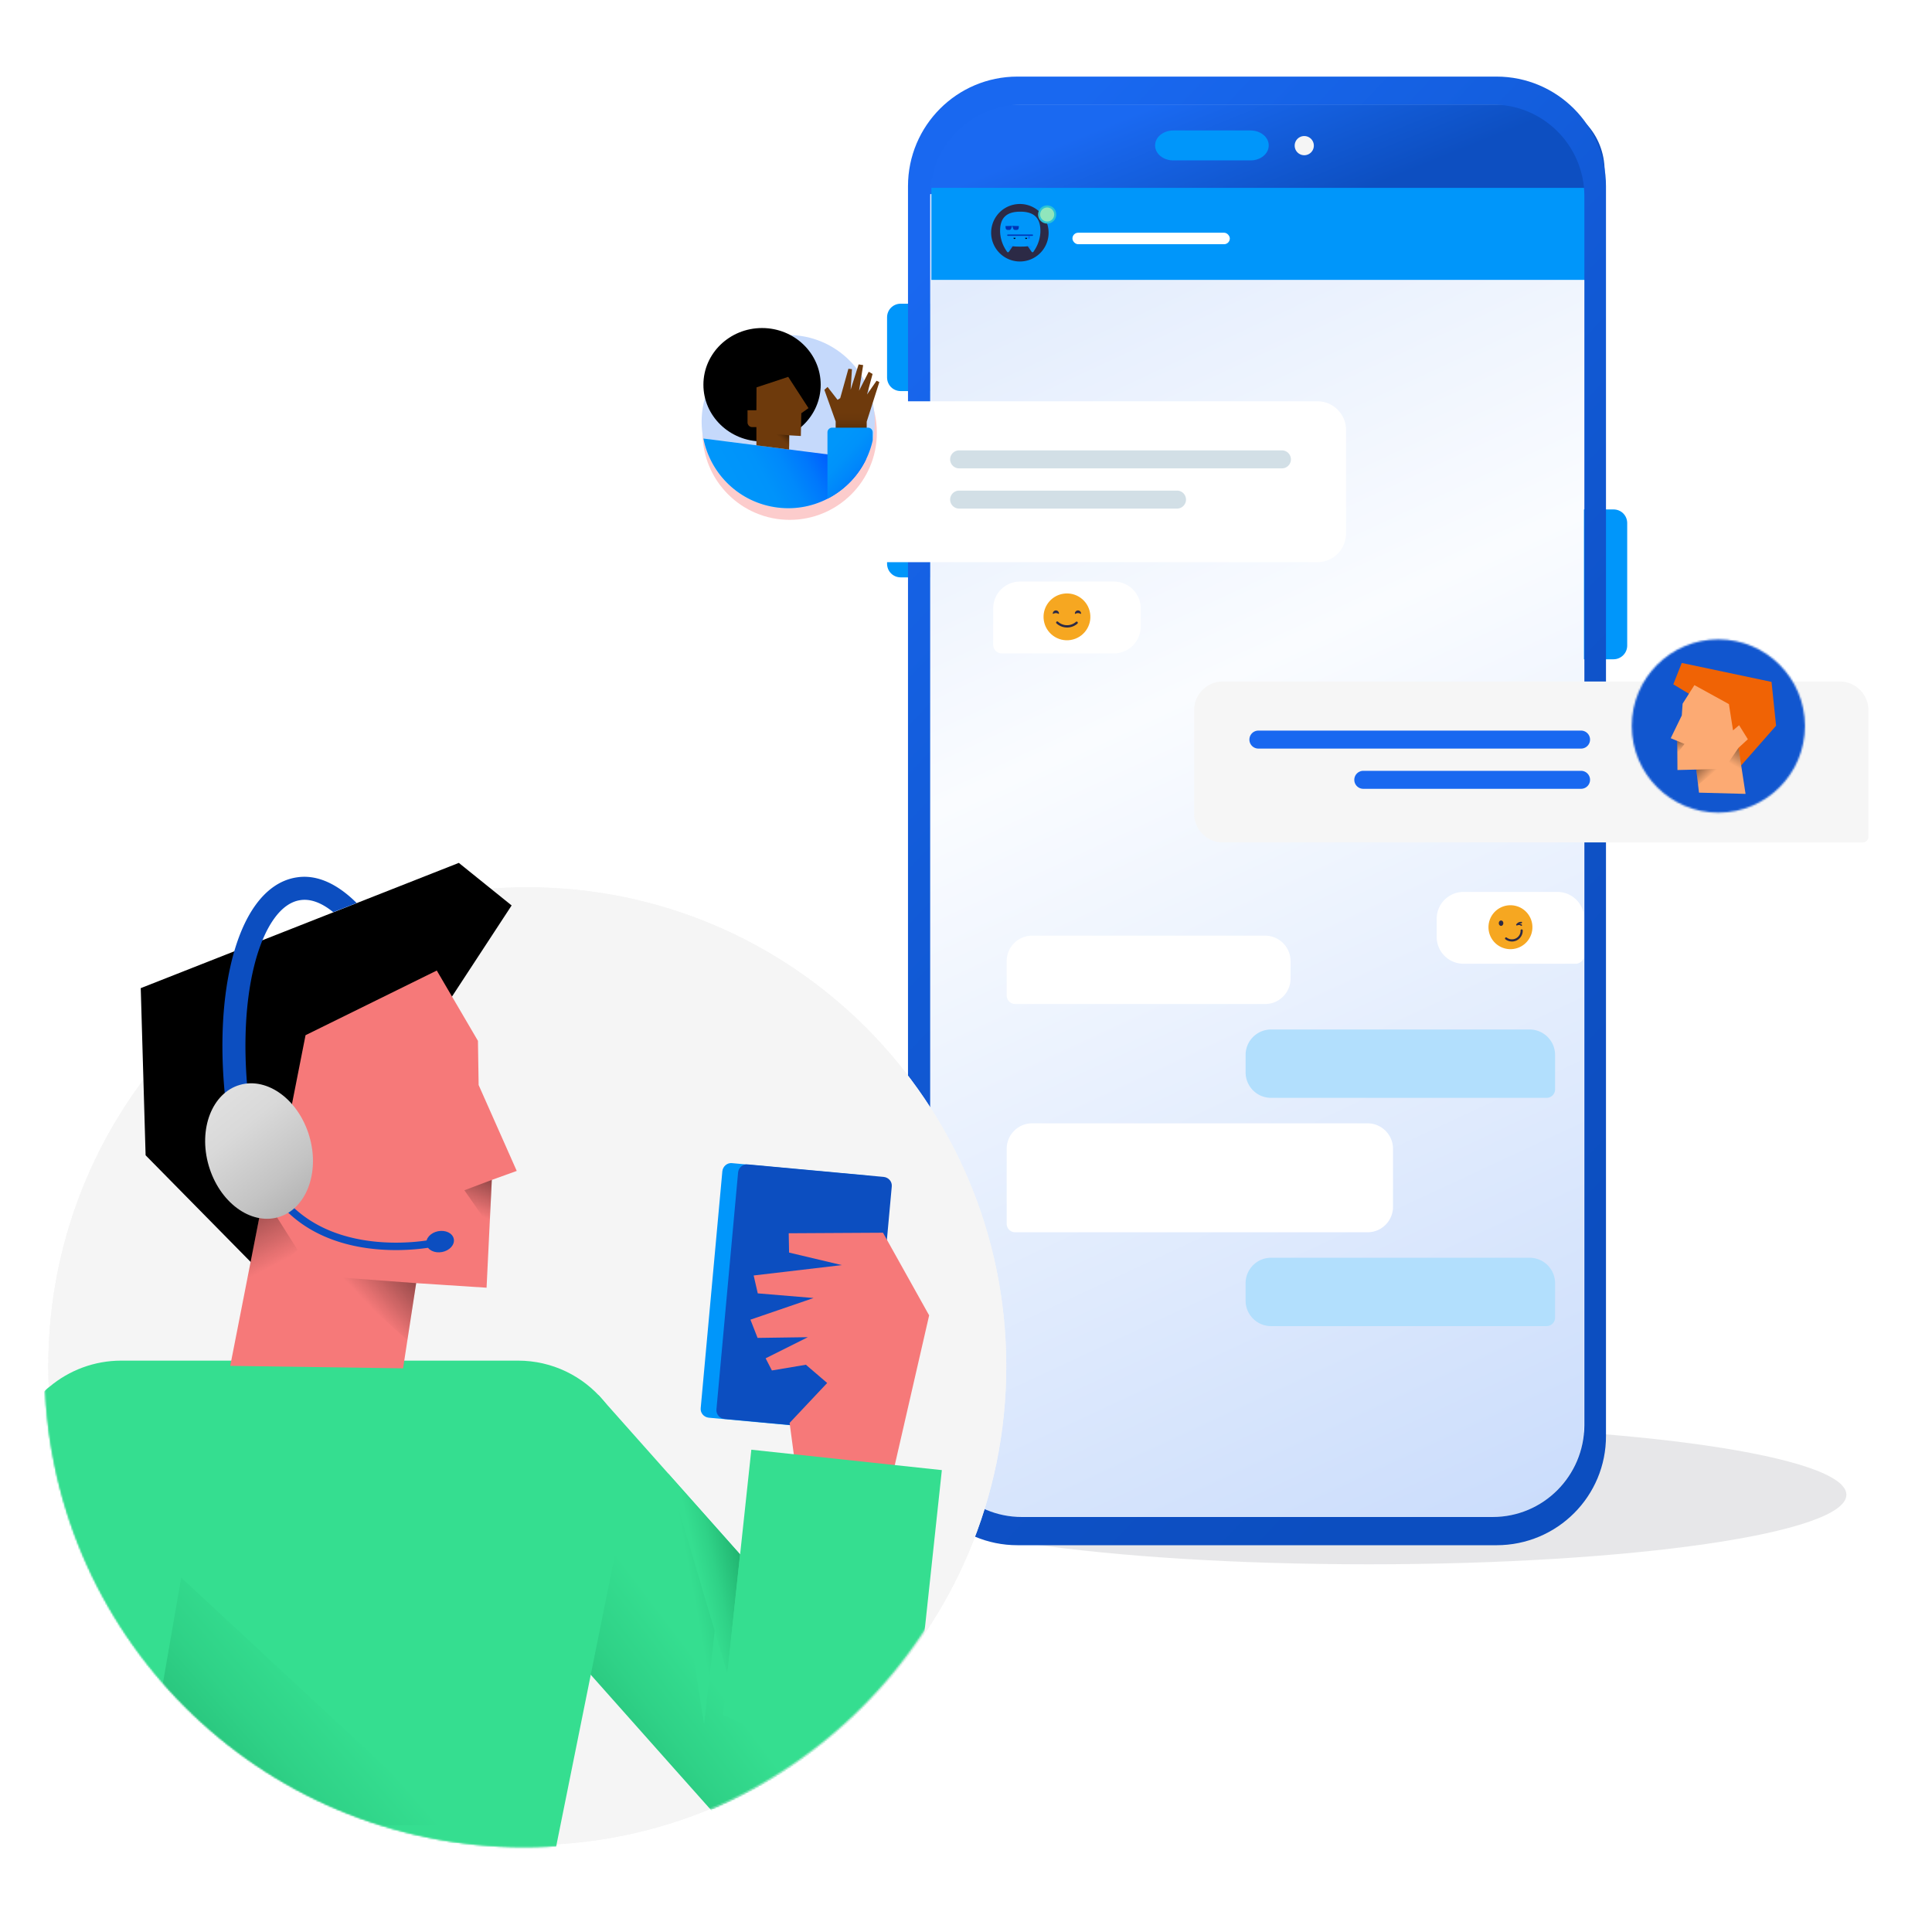 <svg xmlns="http://www.w3.org/2000/svg" width="1080" height="1080" viewBox="0 0 1080 1080" fill="none"><g clip-path="url(#a)"><g filter="url(#b)" opacity=".1"><path fill="#0A0F1A" d="M1032.14 835.57c0 21.473-119.534 38.88-266.981 38.88-147.446 0-266.976-17.407-266.976-38.88 0-21.472 119.53-38.88 266.976-38.88 147.447 0 266.981 17.408 266.981 38.88"/></g><path fill="#0096FA" d="M524.945 218.618h-21.422c-4.284 0-7.65-3.369-7.65-7.657v-33.537c0-4.288 3.366-7.657 7.65-7.657h21.422c4.284 0 7.65 3.369 7.65 7.657v33.537c0 4.288-3.366 7.657-7.65 7.657M524.945 322.752h-21.422c-4.284 0-7.65-3.369-7.65-7.657v-68.453c0-4.288 3.366-7.657 7.65-7.657h21.422c4.284 0 7.65 3.369 7.65 7.657v68.453c0 4.288-3.366 7.657-7.65 7.657M901.965 368.54h-21.421c-4.285 0-7.651-3.369-7.651-7.657v-68.452c0-4.288 3.366-7.657 7.651-7.657h21.421c4.284 0 7.651 3.369 7.651 7.657v68.452c0 4.288-3.52 7.657-7.651 7.657"/><path fill="url(#c)" d="M834.181 848.014H571.002c-28.307 0-51.258-22.97-51.258-51.301V109.737c0-28.33 22.951-51.301 51.258-51.301h263.179c28.307 0 51.259 22.97 51.259 51.301v686.976c-.153 28.331-22.952 51.301-51.259 51.301"/><path fill="url(#d)" d="M515.115 95.594c0-20.56 15.603-37.226 34.85-37.226h312.188c19.247 0 34.85 16.666 34.85 37.226v12.886H515.115z"/><path fill="#fff" d="m864.929 128.982 5.564-5.582a.895.895 0 0 0-.653-1.449.9.9 0 0 0-.607.199l-5.567 5.568-5.567-5.568a.9.9 0 0 0-.287-.237.9.9 0 0 0-.726-.042.9.9 0 0 0-.576.88.9.9 0 0 0 .329.649l5.564 5.571-5.564 5.583a.894.894 0 0 0 .632 1.521.86.86 0 0 0 .628-.261l5.567-5.571 5.567 5.571q.124.127.288.194a.887.887 0 0 0 1.162-.483.894.894 0 0 0-.19-.971zM541.89 134.583a.61.61 0 0 1-.47-.223l-4.299-5.125a1.256 1.256 0 0 1 0-1.61l4.299-5.125a.626.626 0 0 1 1.087.351.63.63 0 0 1-.13.451l-4.299 5.128 4.292 5.128a.621.621 0 0 1-.48 1.025"/><path fill="#0096FA" d="M886.791 105.023H520.649v51.431h366.142z"/><path fill="#2C2A46" fill-rule="evenodd" d="M570.128 146.178a16.05 16.05 0 0 0 8.919-2.713 16.07 16.07 0 0 0 5.911-7.215 16.09 16.09 0 0 0-3.484-17.513 16.053 16.053 0 0 0-24.708 2.429 16.1 16.1 0 0 0-2.711 8.926 16.13 16.13 0 0 0 4.717 11.365 16.1 16.1 0 0 0 11.356 4.721" clip-rule="evenodd"/><g clip-path="url(#e)"><path fill="#0096FA" fill-rule="evenodd" d="M574.547 137.661c-1.243.149-2.651.198-4.221.198s-2.978-.049-4.222-.198l-.001.002-2.137 3.094a.61.61 0 0 1-.494.259.6.6 0 0 1-.489-.248c-1.143-1.584-2.302-3.633-3.059-6.107a19.4 19.4 0 0 1-.664-2.983 17.4 17.4 0 0 1-.196-2.735c0-8.041 4.583-10.618 11.262-10.618 6.669 0 11.249 2.57 11.261 10.586v.115a17.5 17.5 0 0 1-.173 2.516c-.523 3.894-2.15 7.017-3.745 9.225a.603.603 0 0 1-.984-.01l-2.137-3.094z" clip-rule="evenodd"/><path fill="url(#f)" d="M560.089 135.179c.793 2.385 1.972 4.31 2.894 5.588a.602.602 0 0 0 .983-.01l2.137-3.094c-2.93-.259-5.118-1.113-6.014-2.484"/><path fill="url(#g)" d="M580.546 135.179c-.793 2.385-1.973 4.31-2.894 5.588a.603.603 0 0 1-.984-.01l-2.137-3.094c2.93-.259 5.119-1.113 6.015-2.484"/><path fill="#000" fill-rule="evenodd" d="M573.049 132.93h1.146c-.005.366-.26.662-.573.662s-.568-.296-.573-.662M567.689 132.93h-1.146c.005.366.259.662.573.662s.568-.296.573-.662" clip-rule="evenodd"/><path fill="#0035B5" fill-rule="evenodd" d="m562.196 127.607-.159-1.232 3.74-.099-.517 1.505a1.14 1.14 0 0 1-1.12.768l-.95-.035a1.04 1.04 0 0 1-.994-.907m7.237 0 .159-1.232-3.74-.099.517 1.505a1.14 1.14 0 0 0 1.12.768l.95-.035c.508-.019.928-.402.994-.907m-6.028 3.48a.37.37 0 0 0-.371.373c0 .207.166.374.371.374h13.688a.37.37 0 0 0 .371-.374.37.37 0 0 0-.371-.373z" clip-rule="evenodd"/><path fill="#0065FF" fill-rule="evenodd" d="m574.733 133.42.108-1.614.895.061-.109 1.614z" clip-rule="evenodd"/></g><path fill="#90E6BC" d="M585.379 124.41a4.5 4.5 0 0 0 4.497-4.501c0-2.485-2.013-4.5-4.497-4.5a4.5 4.5 0 0 0-4.496 4.5 4.5 4.5 0 0 0 4.496 4.501"/><path fill="#2CC3D5" fill-rule="evenodd" d="M585.377 115.989a3.92 3.92 0 0 0-3.917 3.92 3.92 3.92 0 0 0 3.917 3.921 3.92 3.92 0 0 0 3.917-3.921 3.92 3.92 0 0 0-3.917-3.92m-5.075 3.92a5.08 5.08 0 0 1 5.075-5.08 5.08 5.08 0 0 1 5.076 5.08 5.077 5.077 0 0 1-5.076 5.08 5.077 5.077 0 0 1-5.075-5.08" clip-rule="evenodd"/><rect width="87.973" height="6.437" x="599.503" y="130.089" fill="#fff" rx="3.219"/><path fill="#0096FA" d="M699.033 89.667h-43.127c-5.658 0-10.203-3.727-10.203-8.366 0-4.64 4.545-8.366 10.203-8.366h43.127c5.657 0 10.202 3.726 10.202 8.366s-4.545 8.366-10.202 8.366"/><path fill="#F5F5F5" d="M729.09 86.773c2.958 0 5.356-2.4 5.356-5.36s-2.398-5.36-5.356-5.36a5.36 5.36 0 0 0-5.355 5.36c0 2.96 2.398 5.36 5.355 5.36"/><path fill="url(#h)" fill-rule="evenodd" d="M568.78 863.787h267.769c33.969 0 61.358-27.411 61.205-61.255V104.071c0-33.843-27.389-61.255-61.205-61.255H568.78c-33.815 0-61.204 27.412-61.204 61.255v698.461c0 33.844 27.389 61.255 61.204 61.255m2.451-15.773h263.18c28.307 0 51.105-22.97 51.258-51.301V109.737c0-28.33-22.951-51.3-51.258-51.3h-263.18c-28.307 0-51.258 22.97-51.258 51.3v686.976c0 28.331 22.951 51.301 51.258 51.301" clip-rule="evenodd"/><path fill="#fff" d="M721.43 537.286c0-7.867-6.371-14.244-14.231-14.244H576.98c-7.86 0-14.232 6.377-14.232 14.244v19.219a4.746 4.746 0 0 0 4.744 4.748h139.707c7.86 0 14.231-6.377 14.231-14.243z"/><path fill="#B2DFFD" d="M696.302 589.739c0-7.866 6.371-14.243 14.231-14.243h144.536c7.86 0 14.232 6.377 14.232 14.243v19.22a4.746 4.746 0 0 1-4.744 4.748H710.533c-7.86 0-14.231-6.377-14.231-14.243zM696.302 717.337c0-7.867 6.371-14.244 14.231-14.244h144.536c7.86 0 14.232 6.377 14.232 14.244v19.219a4.746 4.746 0 0 1-4.744 4.748H710.533c-7.86 0-14.231-6.377-14.231-14.243z"/><path fill="#fff" d="M778.697 642.194c0-7.867-6.372-14.244-14.232-14.244H576.977c-7.859 0-14.231 6.377-14.231 14.244v41.907a4.746 4.746 0 0 0 4.744 4.748h196.975c7.86 0 14.232-6.377 14.232-14.244z"/><g filter="url(#i)"><path fill="#fff" d="M752.452 239.02c0-8.871-7.191-16.063-16.063-16.063H391.56c-8.871 0-16.063 7.192-16.063 16.063v70.68a3.21 3.21 0 0 0 3.213 3.212h357.679c8.872 0 16.063-7.192 16.063-16.063z"/></g><path fill="#FCCCCC" d="M392.72 241.878c0 26.91 21.816 48.725 48.726 48.725 26.911 0 48.726-21.815 48.726-48.725 0-26.911-21.815-48.726-48.726-48.726s-48.726 21.815-48.726 48.726"/><path fill="#D2DFE6" fill-rule="evenodd" d="M531.135 256.79a5.023 5.023 0 0 1 5.024-5.023h180.446a5.023 5.023 0 0 1 0 10.047H536.159a5.024 5.024 0 0 1-5.024-5.024M531.135 279.279a5.024 5.024 0 0 1 5.024-5.024H657.96a5.023 5.023 0 0 1 0 10.047H536.159a5.023 5.023 0 0 1-5.024-5.023" clip-rule="evenodd"/><path fill="#C5D9FB" d="M440.617 284.16c26.731 0 48.4-21.688 48.4-48.441s-21.669-48.441-48.4-48.441c-26.732 0-48.401 21.688-48.401 48.441s21.669 48.441 48.401 48.441"/><path fill="url(#j)" d="M393.208 245.146c3.967 19.971 20.265 35.974 41.522 38.579 21.071 2.605 40.655-8.87 49.393-26.981z"/><path fill="url(#k)" d="M467.142 240.06v-4.466l-6.321-17.677 1.797-1.612 5.578 7.195 1.487-.931 4.586-16.436 1.983.248-.743 11.474 4.462-14.141 2.54.372-2.292 14.328 5.391-10.607 2.169 1.241-3.099 11.474 5.33-7.691 1.55.745-7.065 22.142v4.032z"/><path fill="url(#l)" d="M462.494 278.825c12.704-6.451 22.186-18.359 25.347-32.687v-4.466a2.62 2.62 0 0 0-2.603-2.605h-20.08a2.62 2.62 0 0 0-2.602 2.605v37.153z"/><path fill="#000" d="M425.991 246.759c18.106 0 32.784-14.19 32.784-31.694 0-17.505-14.678-31.695-32.784-31.695s-32.783 14.19-32.783 31.695c0 17.504 14.678 31.694 32.783 31.694"/><path fill="#6E3A0C" d="m422.831 229.392.062-12.839 17.724-5.892 11.341 17.49-4.028 2.854-.248 12.715-6.569-.373v7.94l-18.282-2.357v-10.172h-2.293a2.646 2.646 0 0 1-2.665-2.667v-6.761h4.958z"/><path fill="url(#m)" d="m441.174 243.347-8.305-.682 8.242 6.823z"/><g filter="url(#n)"><path fill="#F6F6F6" d="M667.529 395.666c0-8.871 7.192-16.063 16.063-16.063h344.828c8.87 0 16.06 7.192 16.06 16.063v70.68a3.206 3.206 0 0 1-3.21 3.212H683.592c-8.871 0-16.063-7.192-16.063-16.063z"/></g><path fill="#1968F0" fill-rule="evenodd" d="M888.844 413.437a5.023 5.023 0 0 0-5.023-5.023H703.375a5.024 5.024 0 0 0 0 10.047h180.446a5.024 5.024 0 0 0 5.023-5.024M888.844 435.925a5.023 5.023 0 0 0-5.023-5.023H762.02a5.024 5.024 0 0 0 0 10.047h121.801a5.023 5.023 0 0 0 5.023-5.024" clip-rule="evenodd"/><mask id="o" width="97" height="98" x="912" y="357" maskUnits="userSpaceOnUse" style="mask-type:alpha"><path fill="#FDE99B" d="M960.572 454.272c26.731 0 48.398-21.688 48.398-48.441s-21.667-48.441-48.398-48.441-48.401 21.687-48.401 48.441c0 26.753 21.67 48.441 48.401 48.441"/></mask><g mask="url(#o)"><path fill="#1156CF" d="M953.308 465.443c33.357 4.478 64.022-18.956 68.502-52.341 4.47-33.385-18.94-64.08-52.299-68.558s-64.027 18.956-68.501 52.341 18.94 64.08 52.298 68.558"/><path fill="#F06305" d="m972.71 428.584 20.131-22.907-2.545-24.496-50.188-10.594-4.724 11.963 10.688 6.433z"/><path fill="#FCAA73" d="m947.186 382.991-6.59 10.36-.468 6.6-6.176 12.706 3.645 1.53.112 16.257 10.542-.249 1.498 12.903 26.024.685-3.942-25.726 5.224-4.816-4.881-7.84-3.403 2.875-2.3-14.677z"/><path fill="url(#p)" d="m949.287 438.768 10.977-8.937-12.014.365z"/><path fill="url(#q)" d="m966.397 425.968 7.812 7.713-2.382-15.625z"/><path fill="url(#r)" d="m937.586 421.267 4.052-5.39-4.04-1.688z"/></g><g filter="url(#s)"><path fill="#fff" d="M803.12 512.957c0-8.28 6.712-14.992 14.992-14.992h52.474c8.28 0 14.993 6.712 14.993 14.992v20.347a4.82 4.82 0 0 1-4.819 4.819h-62.648c-8.28 0-14.992-6.712-14.992-14.992z"/></g><path fill="#F6A721" d="M856.236 521.419c1.715-6.564-2.215-13.276-8.779-14.992s-13.277 2.214-14.993 8.778 2.215 13.277 8.779 14.993 13.277-2.214 14.993-8.779"/><path fill="#2C2A46" d="M840.37 516.065c0 .832-.568 1.507-1.264 1.507-.695 0-1.26-.675-1.26-1.507s.568-1.507 1.26-1.507 1.264.675 1.264 1.507M850.44 517.583a.4.4 0 0 1-.283-.105c-.824-.758-2.036-.165-2.05-.156a.4.4 0 0 1-.467-.094.4.4 0 0 1-.047-.474 3.218 3.218 0 0 1 2.884-1.442.4.4 0 0 1 .275.138.4.4 0 0 1 .097.291.414.414 0 0 1-.137.275.4.4 0 0 1-.291.097 2.4 2.4 0 0 0-1.093.193c.511.034.995.242 1.371.59a.4.4 0 0 1 .129.279.4.4 0 0 1-.107.289.398.398 0 0 1-.281.119M845.198 526.309a6.03 6.03 0 0 1-3.69-1.264.603.603 0 0 1 .735-.951 4.82 4.82 0 0 0 7.093-1.356 4.8 4.8 0 0 0 .676-2.597.602.602 0 1 1 1.204-.037 6.034 6.034 0 0 1-5.836 6.202z"/><g filter="url(#t)"><path fill="#fff" d="M637.668 339.473c0-8.281-6.712-14.993-14.993-14.993h-52.473c-8.281 0-14.993 6.712-14.993 14.993v20.347a4.82 4.82 0 0 0 4.819 4.819h62.647c8.281 0 14.993-6.713 14.993-14.993z"/></g><path fill="#F6A721" d="M598.505 357.752c7.138-1.142 11.999-7.855 10.857-14.993s-7.855-11.999-14.993-10.857-11.999 7.855-10.857 14.993 7.855 11.999 14.993 10.857"/><path fill="#2C2A46" d="M604.021 343.133a.2.2 0 0 0 .272-.074.2.2 0 0 0 .03-.098c0-.459-.182-.899-.507-1.223a1.726 1.726 0 0 0-2.446 0 1.73 1.73 0 0 0-.507 1.223.21.21 0 0 0 .318.172 2.69 2.69 0 0 1 2.828 0zM591.68 343.133a.2.2 0 0 0 .272-.074.2.2 0 0 0 .03-.098c0-.459-.182-.899-.507-1.223a1.726 1.726 0 0 0-2.446 0 1.73 1.73 0 0 0-.507 1.223.2.2 0 0 0 .03.098q.028.045.074.072t.099.027a.2.2 0 0 0 .1-.025 2.69 2.69 0 0 1 2.83 0zM596.506 350.784a8.82 8.82 0 0 1-5.955-2.325.644.644 0 0 1-.004-.878.64.64 0 0 1 .875-.06 7.488 7.488 0 0 0 10.016.118.645.645 0 0 1 .903.056.64.64 0 0 1 .095.704.6.6 0 0 1-.151.199 8.72 8.72 0 0 1-5.779 2.186"/><path fill="#F5F5F5" d="M294.75 1031.5c147.874 0 267.75-119.875 267.75-267.75C562.5 615.876 442.624 496 294.75 496S27 615.876 27 763.75c0 147.875 119.876 267.75 267.75 267.75"/><mask id="u" width="536" height="536" x="25" y="497" maskUnits="userSpaceOnUse" style="mask-type:alpha"><path fill="#C5D9FB" d="M292.75 1032.5c147.874 0 267.75-119.875 267.75-267.75C560.5 616.876 440.624 497 292.75 497S25 616.876 25 764.75c0 147.875 119.876 267.75 267.75 267.75"/></mask><g mask="url(#u)"><path fill="url(#v)" d="m507.8 994.8-4.3-50.4-32.9 11.5 11.4-10.2-147.4-165.8-80 71.2 122.2 137.5 25.2 28.3.1-.1 15.2 17c33.2 37.3 94.7 10.8 90.5-39"/><path fill="#35DE90" d="M289.5 760.6H67.8c-30.3 0-56.3 21.8-61.5 51.7L-23 981c3.7 10.4 9.7 25.6 16.7 39.3l312.3 36.2 44.9-222.8c6.7-38.2-22.7-73.1-61.4-73.1"/><path fill="url(#w)" d="m404.2 870.2-10.6 93.7-20.2-128.4z"/><path fill="url(#x)" d="m77.3 1020.3 24-138.4 149.1 138.4z"/><path fill="#0096FA" d="m472.2 799.5-76-7c-2.8-.3-4.8-2.7-4.5-5.4l12.1-132.4c.3-2.7 2.7-4.8 5.4-4.5l76 7c2.8.3 4.8 2.7 4.5 5.4L477.6 795c-.2 2.7-2.7 4.7-5.4 4.5"/><path fill="#0C4EC0" d="m481 800.2-76-7c-2.8-.3-4.8-2.7-4.5-5.4l12.1-132.4c.3-2.8 2.7-4.8 5.4-4.5l76 7c2.8.3 4.8 2.7 4.5 5.4l-12.1 132.4c-.2 2.7-2.7 4.7-5.4 4.5"/><path fill="#FCAA73" d="m498.9 824.6 20.5-89.3-25.8-46.2-52.7.3.2 10.8 29.5 7-49.3 5.8 2.3 10 31.2 2.6-35.3 12.1 4 10.2 28.1-.4-23.6 11.8 3.5 6.8 19-3.2 11.9 10.2-21 22.3 3.4 25.5"/><path fill="#F06305" d="M283.1 652H261c-3.3 0-6-2.7-6-6v-70.7c0-3.3 2.7-6 6-6h22.1c3.3 0 6 2.7 6 6V646c0 3.3-2.7 6-6 6M164.9 711.5h-22.1c-3.3 0-6-2.7-6-6v-57c0-3.3 2.7-6 6-6h22.1c3.3 0 6 2.7 6 6v56.9c0 3.4-2.7 6.1-6 6.1"/><path fill="#FCAA73" d="M263.5 555.1H158.6l-8 8v197.3h77.5v-31.6h35.4l8-8V563.1z"/><path fill="url(#y)" d="M159.6 681.3h-9v33h9z"/><path fill="url(#z)" d="m200.7 739.8 27.4 20.6v-31.6h-27.4z"/><path stroke="#F06305" stroke-linecap="round" stroke-linejoin="round" stroke-miterlimit="10" stroke-width="2.753" d="m240.6 642.5 17.7 40.4h-19.4"/><path fill="#FCAA73" d="M141.1 681.3h22v-34.4h-29.8v26.6c0 4.3 3.5 7.8 7.8 7.8"/><path fill="#F06305" d="M147.3 546h120.4c3.3 0 6 2.7 6 6v31.8c0 3.3-2.7 6-6 6H147.3c-3.3 0-6-2.7-6-6V552c0-3.3 2.7-6 6-6"/><path fill="#F06305" d="M154.1 652H132c-3.3 0-6-2.7-6-6v-72c0-3.3 2.7-6 6-6h22.1c3.3 0 6 2.7 6 6v72c0 3.3-2.7 6-6 6"/><path fill="#F06305" d="M174.1 614.5H152c-3.3 0-6-2.7-6-6v-22.1c0-3.3 2.7-6 6-6h22.1c3.3 0 6 2.7 6 6v22.1c0 3.3-2.7 6-6 6M280.5 609.5h-13.4c-3.3 0-6-2.7-6-6v-13.4c0-3.3 2.7-6 6-6h13.4c3.3 0 6 2.7 6 6v13.4c0 3.3-2.7 6-6 6"/><path fill="url(#A)" d="m413.7 868.9-7.1 66.6-33.2-111.9z"/><path fill="#35DE90" d="m507 1003.5-102.9-44.8L420 810.4l106.5 11.4z"/></g><path fill="#F5F5F5" d="M294.75 1031.5c147.874 0 267.75-119.875 267.75-267.75C562.5 615.876 442.624 496 294.75 496S27 615.876 27 763.75c0 147.875 119.876 267.75 267.75 267.75"/><mask id="B" width="536" height="536" x="25" y="497" maskUnits="userSpaceOnUse" style="mask-type:alpha"><path fill="#C5D9FB" d="M292.75 1032.5c147.874 0 267.75-119.875 267.75-267.75C560.5 616.876 440.624 497 292.75 497S25 616.876 25 764.75c0 147.875 119.876 267.75 267.75 267.75"/></mask><g mask="url(#B)"><path fill="url(#C)" d="m507.8 994.8-4.3-50.4-32.9 11.5 11.4-10.2-147.4-165.8-80 71.2 122.2 137.5 25.2 28.3.1-.1 15.2 17c33.2 37.3 94.7 10.8 90.5-39"/><path fill="#35DE90" d="M289.5 760.6H67.8c-30.3 0-56.3 21.8-61.5 51.7L-23 981c3.7 10.4 9.7 25.6 16.7 39.3l312.3 36.2 44.9-222.8c6.7-38.2-22.7-73.1-61.4-73.1"/><path fill="url(#D)" d="m404.2 870.2-10.6 93.7-20.2-128.4z"/><path fill="url(#E)" d="m77.3 1020.3 24-138.4 149.1 138.4z"/><path fill="#0096FA" d="m472.2 799.5-76-7c-2.8-.3-4.8-2.7-4.5-5.4l12.1-132.4c.3-2.7 2.7-4.8 5.4-4.5l76 7c2.8.3 4.8 2.7 4.5 5.4L477.6 795c-.2 2.7-2.7 4.7-5.4 4.5"/><path fill="#0C4EC0" d="m481 800.2-76-7c-2.8-.3-4.8-2.7-4.5-5.4l12.1-132.4c.3-2.8 2.7-4.8 5.4-4.5l76 7c2.8.3 4.8 2.7 4.5 5.4l-12.1 132.4c-.2 2.7-2.7 4.7-5.4 4.5"/><path fill="#F67979" d="m498.9 824.6 20.5-89.3-25.8-46.2-52.7.3.2 10.8 29.5 7-49.3 5.8 2.3 10 31.2 2.6-35.3 12.1 4 10.2 28.1-.4-23.6 11.8 3.5 6.8 19-3.2 11.9 10.2-21 22.3 3.4 25.5"/><path fill="url(#F)" d="m413.7 868.9-7.1 66.6-33.2-111.9z"/><path fill="#35DE90" d="m507 1003.5-102.9-44.8L420 810.4l106.5 11.4z"/></g><path fill="#000" d="m142.36 707.721-60.964-61.909-2.72-93.431L256.49 482.36l29.513 23.793-38.435 58.708z"/><path fill="#F67979" d="m244.167 542.534 23.006 39.307.385 24.689 21.301 48.018-13.936 5.033-2.928 60.253-39.354-2.549-7.32 47.616-96.623-1.369 18.629-94.97-18.928-18.713 19.543-28.08 12.179 11.09 10.682-54.183z"/><path fill="url(#G)" d="m227.735 749.136-39.632-35.175 44.537 3.325z"/><path fill="url(#H)" d="m166.366 698.741-30.35 27.401 11.311-57.579z"/><path fill="url(#I)" d="m273.772 685.767-14.179-20.4 15.326-5.786z"/><path fill="#0C4EC0" d="M247.161 699.884c4.223-.825 7.138-4.096 6.511-7.305-.627-3.21-4.559-5.143-8.782-4.318s-7.138 4.096-6.511 7.306 4.559 5.142 8.782 4.317"/><path fill="#0C4EC0" fill-rule="evenodd" d="m241.536 692.909.427 2.033c.428 2.033.427 2.034.426 2.034l-.004.001-.014.003-.047.009-.173.035q-.224.045-.65.122c-.566.103-1.39.243-2.443.4-2.105.313-5.127.69-8.82.95-7.378.518-17.479.574-28.329-1.298-21.727-3.747-46.658-15.286-58.431-46.399l3.887-1.47c11.079 29.281 34.419 40.182 55.25 43.775 10.429 1.798 20.179 1.749 27.331 1.246 3.573-.251 6.487-.615 8.501-.914a73 73 0 0 0 2.904-.49l.097-.019.047-.01.033-.007.007-.001zM165.738 490.484c12.214-1.975 23.78 4.501 33.658 14.321l-13.092 5.12c-6.87-5.633-13.152-7.6-18.526-6.726l-.027.005-.027.004c-4.926.758-9.815 3.914-14.359 10.158-4.563 6.272-8.455 15.261-11.278 26.584-5.639 22.618-6.7 53.274-1.558 86.479l-12.727 1.971c-5.338-34.478-4.356-66.915 1.79-91.565 3.069-12.311 7.506-23 13.36-31.046 5.869-8.066 13.477-13.863 22.786-15.305" clip-rule="evenodd"/><path fill="url(#J)" d="M116.66 651.553c5.94 20.424 23.293 33.334 38.846 28.883 15.554-4.45 23.402-24.677 17.462-45.102S149.674 602 134.121 606.451c-15.553 4.45-23.401 24.677-17.461 45.102"/></g><defs><linearGradient id="c" x1="386.544" x2="905.404" y1="-181.928" y2="930.89" gradientUnits="userSpaceOnUse"><stop stop-color="#fff"/><stop offset=".148" stop-color="#F7FAFE"/><stop offset=".304" stop-color="#E2ECFD"/><stop offset=".516" stop-color="#FAFCFF"/><stop offset=".97" stop-color="#C5D9FB"/></linearGradient><linearGradient id="d" x1="739.755" x2="706.923" y1="115.392" y2="34.176" gradientUnits="userSpaceOnUse"><stop stop-color="#0D4FC1"/><stop offset=".483" stop-color="#135CD8"/><stop offset="1" stop-color="#1A69F1"/></linearGradient><linearGradient id="f" x1="566.23" x2="560.359" y1="137.101" y2="138.411" gradientUnits="userSpaceOnUse"><stop offset=".011" stop-color="#0012FF" stop-opacity=".2"/><stop offset=".52" stop-color="#0012FF" stop-opacity="0"/></linearGradient><linearGradient id="g" x1="574.405" x2="580.275" y1="137.101" y2="138.411" gradientUnits="userSpaceOnUse"><stop offset=".011" stop-color="#0012FF" stop-opacity=".2"/><stop offset=".52" stop-color="#0012FF" stop-opacity="0"/></linearGradient><linearGradient id="h" x1="450.052" x2="1044.83" y1="213.592" y2="776.764" gradientUnits="userSpaceOnUse"><stop stop-color="#1968F0"/><stop offset=".291" stop-color="#125BD8"/><stop offset=".589" stop-color="#0E51C6"/><stop offset=".805" stop-color="#0C4EC0"/></linearGradient><linearGradient id="j" x1="406.813" x2="470.464" y1="273.405" y2="239.048" gradientUnits="userSpaceOnUse"><stop offset=".065" stop-color="#0096FA"/><stop offset=".289" stop-color="#0093FA"/><stop offset=".469" stop-color="#0089FB"/><stop offset=".635" stop-color="#0078FC"/><stop offset=".792" stop-color="#0060FD"/><stop offset=".941" stop-color="#0041FE"/><stop offset="1" stop-color="#03F"/></linearGradient><linearGradient id="k" x1="476.192" x2="476.192" y1="219.055" y2="249.874" gradientUnits="userSpaceOnUse"><stop offset=".375" stop-color="#6E3A0C"/><stop offset=".5" stop-color="#6A380C"/><stop offset=".619" stop-color="#5F320A"/><stop offset=".734" stop-color="#4C2808"/><stop offset=".847" stop-color="#311A05"/><stop offset=".958" stop-color="#0F0802"/><stop offset="1"/></linearGradient><linearGradient id="l" x1="456.244" x2="498.021" y1="242.425" y2="280.477" gradientUnits="userSpaceOnUse"><stop offset=".205" stop-color="#0096FA"/><stop offset=".362" stop-color="#0092FA"/><stop offset=".523" stop-color="#0086FB"/><stop offset=".685" stop-color="#0071FC"/><stop offset=".848" stop-color="#0055FD"/><stop offset="1" stop-color="#03F"/></linearGradient><linearGradient id="m" x1="435.398" x2="443.293" y1="247.83" y2="239.13" gradientUnits="userSpaceOnUse"><stop offset=".211" stop-color="#6E3A0C"/><stop offset=".322" stop-color="#65350B"/><stop offset=".502" stop-color="#4E2908"/><stop offset=".726" stop-color="#271504"/><stop offset=".922"/></linearGradient><linearGradient id="p" x1="958.243" x2="948.641" y1="437.209" y2="427.287" gradientUnits="userSpaceOnUse"><stop offset=".294" stop-opacity="0"/><stop offset="1" stop-opacity=".5"/></linearGradient><linearGradient id="q" x1="967.149" x2="978.824" y1="436.766" y2="416.058" gradientUnits="userSpaceOnUse"><stop offset=".367" stop-opacity="0"/><stop offset=".884" stop-opacity=".5"/></linearGradient><linearGradient id="r" x1="942.189" x2="938.052" y1="423.917" y2="411.927" gradientUnits="userSpaceOnUse"><stop offset=".367" stop-opacity="0"/><stop offset=".928" stop-opacity=".5"/></linearGradient><linearGradient id="v" x1="426.89" x2="274.906" y1="898.328" y2="1013.44" gradientUnits="userSpaceOnUse"><stop offset=".247" stop-color="#35DE90"/><stop offset=".443" stop-color="#2FD287"/><stop offset=".802" stop-color="#20B16E"/><stop offset=".897" stop-color="#1BA766"/></linearGradient><linearGradient id="w" x1="375.049" x2="431.051" y1="901.276" y2="890.919" gradientUnits="userSpaceOnUse"><stop offset=".247" stop-color="#35DE90"/><stop offset=".443" stop-color="#2FD287"/><stop offset=".802" stop-color="#20B16E"/><stop offset=".897" stop-color="#1BA766"/></linearGradient><linearGradient id="x" x1="188.324" x2="65.388" y1="940.217" y2="1047.37" gradientUnits="userSpaceOnUse"><stop offset=".053" stop-color="#35DE90"/><stop offset=".308" stop-color="#2FD287"/><stop offset=".773" stop-color="#20B16E"/><stop offset=".897" stop-color="#1BA766"/></linearGradient><linearGradient id="y" x1="168.452" x2="138.11" y1="703.315" y2="690.769" gradientUnits="userSpaceOnUse"><stop offset=".297" stop-color="#FCAA73"/><stop offset=".43" stop-color="#FCA76F"/><stop offset=".564" stop-color="#FAA063"/><stop offset=".7" stop-color="#F8924E"/><stop offset=".836" stop-color="#F58032"/><stop offset=".971" stop-color="#F1690E"/><stop offset="1" stop-color="#F06305"/></linearGradient><linearGradient id="z" x1="204.546" x2="236.69" y1="754.057" y2="723.212" gradientUnits="userSpaceOnUse"><stop offset=".297" stop-color="#FCAA73"/><stop offset=".43" stop-color="#FCA76F"/><stop offset=".564" stop-color="#FAA063"/><stop offset=".7" stop-color="#F8924E"/><stop offset=".836" stop-color="#F58032"/><stop offset=".971" stop-color="#F1690E"/><stop offset="1" stop-color="#F06305"/></linearGradient><linearGradient id="A" x1="378.447" x2="423.902" y1="882.198" y2="871.647" gradientUnits="userSpaceOnUse"><stop offset=".269" stop-color="#35DE90"/><stop offset=".467" stop-color="#2FD287"/><stop offset=".828" stop-color="#20B16E"/><stop offset=".923" stop-color="#1BA766"/></linearGradient><linearGradient id="C" x1="426.89" x2="274.906" y1="898.328" y2="1013.44" gradientUnits="userSpaceOnUse"><stop offset=".247" stop-color="#35DE90"/><stop offset=".443" stop-color="#2FD287"/><stop offset=".802" stop-color="#20B16E"/><stop offset=".897" stop-color="#1BA766"/></linearGradient><linearGradient id="D" x1="375.049" x2="431.051" y1="901.276" y2="890.919" gradientUnits="userSpaceOnUse"><stop offset=".247" stop-color="#35DE90"/><stop offset=".443" stop-color="#2FD287"/><stop offset=".802" stop-color="#20B16E"/><stop offset=".897" stop-color="#1BA766"/></linearGradient><linearGradient id="E" x1="188.324" x2="65.388" y1="940.217" y2="1047.37" gradientUnits="userSpaceOnUse"><stop offset=".053" stop-color="#35DE90"/><stop offset=".308" stop-color="#2FD287"/><stop offset=".773" stop-color="#20B16E"/><stop offset=".897" stop-color="#1BA766"/></linearGradient><linearGradient id="F" x1="378.447" x2="423.902" y1="882.198" y2="871.647" gradientUnits="userSpaceOnUse"><stop offset=".269" stop-color="#35DE90"/><stop offset=".467" stop-color="#2FD287"/><stop offset=".828" stop-color="#20B16E"/><stop offset=".923" stop-color="#1BA766"/></linearGradient><linearGradient id="G" x1="196.879" x2="234.044" y1="741.94" y2="706.603" gradientUnits="userSpaceOnUse"><stop offset=".294" stop-opacity="0"/><stop offset="1" stop-opacity=".5"/></linearGradient><linearGradient id="H" x1="164.027" x2="123.951" y1="738.357" y2="659.683" gradientUnits="userSpaceOnUse"><stop offset=".367" stop-opacity="0"/><stop offset=".884" stop-opacity=".5"/></linearGradient><linearGradient id="I" x1="258.699" x2="275.903" y1="694.577" y2="650.741" gradientUnits="userSpaceOnUse"><stop offset=".367" stop-opacity="0"/><stop offset=".928" stop-opacity=".5"/></linearGradient><linearGradient id="J" x1="119.907" x2="183.085" y1="612.84" y2="690.554" gradientUnits="userSpaceOnUse"><stop stop-color="#E0E0E0"/><stop offset=".233" stop-color="#D9D9D9"/><stop offset=".582" stop-color="#C4C4C4"/><stop offset="1" stop-color="#A3A3A3"/></linearGradient><filter id="b" width="565.952" height="109.76" x="482.183" y="780.69" color-interpolation-filters="sRGB" filterUnits="userSpaceOnUse"><feFlood flood-opacity="0" result="BackgroundImageFix"/><feBlend in="SourceGraphic" in2="BackgroundImageFix" result="shape"/><feGaussianBlur result="effect1_foregroundBlur_10272_1620" stdDeviation="8"/></filter><filter id="i" width="393.246" height="106.245" x="367.352" y="216.169" color-interpolation-filters="sRGB" filterUnits="userSpaceOnUse"><feFlood flood-opacity="0" result="BackgroundImageFix"/><feColorMatrix in="SourceAlpha" result="hardAlpha" values="0 0 0 0 0 0 0 0 0 0 0 0 0 0 0 0 0 0 127 0"/><feOffset dy="1.358"/><feGaussianBlur stdDeviation="4.073"/><feColorMatrix values="0 0 0 0 0.375 0 0 0 0 0.482 0 0 0 0 0.602 0 0 0 0.15 0"/><feBlend in2="BackgroundImageFix" result="effect1_dropShadow_10272_1620"/><feBlend in="SourceGraphic" in2="effect1_dropShadow_10272_1620" result="shape"/></filter><filter id="n" width="393.246" height="106.245" x="659.384" y="372.815" color-interpolation-filters="sRGB" filterUnits="userSpaceOnUse"><feFlood flood-opacity="0" result="BackgroundImageFix"/><feColorMatrix in="SourceAlpha" result="hardAlpha" values="0 0 0 0 0 0 0 0 0 0 0 0 0 0 0 0 0 0 127 0"/><feOffset dy="1.358"/><feGaussianBlur stdDeviation="4.073"/><feColorMatrix values="0 0 0 0 0.375 0 0 0 0 0.482 0 0 0 0 0.602 0 0 0 0.15 0"/><feBlend in2="BackgroundImageFix" result="effect1_dropShadow_10272_1620"/><feBlend in="SourceGraphic" in2="effect1_dropShadow_10272_1620" result="shape"/></filter><filter id="s" width="89.896" height="47.596" x="799.401" y="494.866" color-interpolation-filters="sRGB" filterUnits="userSpaceOnUse"><feFlood flood-opacity="0" result="BackgroundImageFix"/><feColorMatrix in="SourceAlpha" result="hardAlpha" values="0 0 0 0 0 0 0 0 0 0 0 0 0 0 0 0 0 0 127 0"/><feOffset dy=".62"/><feGaussianBlur stdDeviation="1.859"/><feColorMatrix values="0 0 0 0 0.375 0 0 0 0 0.482 0 0 0 0 0.602 0 0 0 0.15 0"/><feBlend in2="BackgroundImageFix" result="effect1_dropShadow_10272_1620"/><feBlend in="SourceGraphic" in2="effect1_dropShadow_10272_1620" result="shape"/></filter><filter id="t" width="89.896" height="47.596" x="551.491" y="321.381" color-interpolation-filters="sRGB" filterUnits="userSpaceOnUse"><feFlood flood-opacity="0" result="BackgroundImageFix"/><feColorMatrix in="SourceAlpha" result="hardAlpha" values="0 0 0 0 0 0 0 0 0 0 0 0 0 0 0 0 0 0 127 0"/><feOffset dy=".62"/><feGaussianBlur stdDeviation="1.859"/><feColorMatrix values="0 0 0 0 0.375 0 0 0 0 0.482 0 0 0 0 0.602 0 0 0 0.15 0"/><feBlend in2="BackgroundImageFix" result="effect1_dropShadow_10272_1620"/><feBlend in="SourceGraphic" in2="effect1_dropShadow_10272_1620" result="shape"/></filter><clipPath id="a"><path fill="#fff" d="M0 0h1080v1080H0z"/></clipPath><clipPath id="e"><path fill="#fff" d="M559.064 118.325h22.523v22.692h-22.523z"/></clipPath></defs></svg>